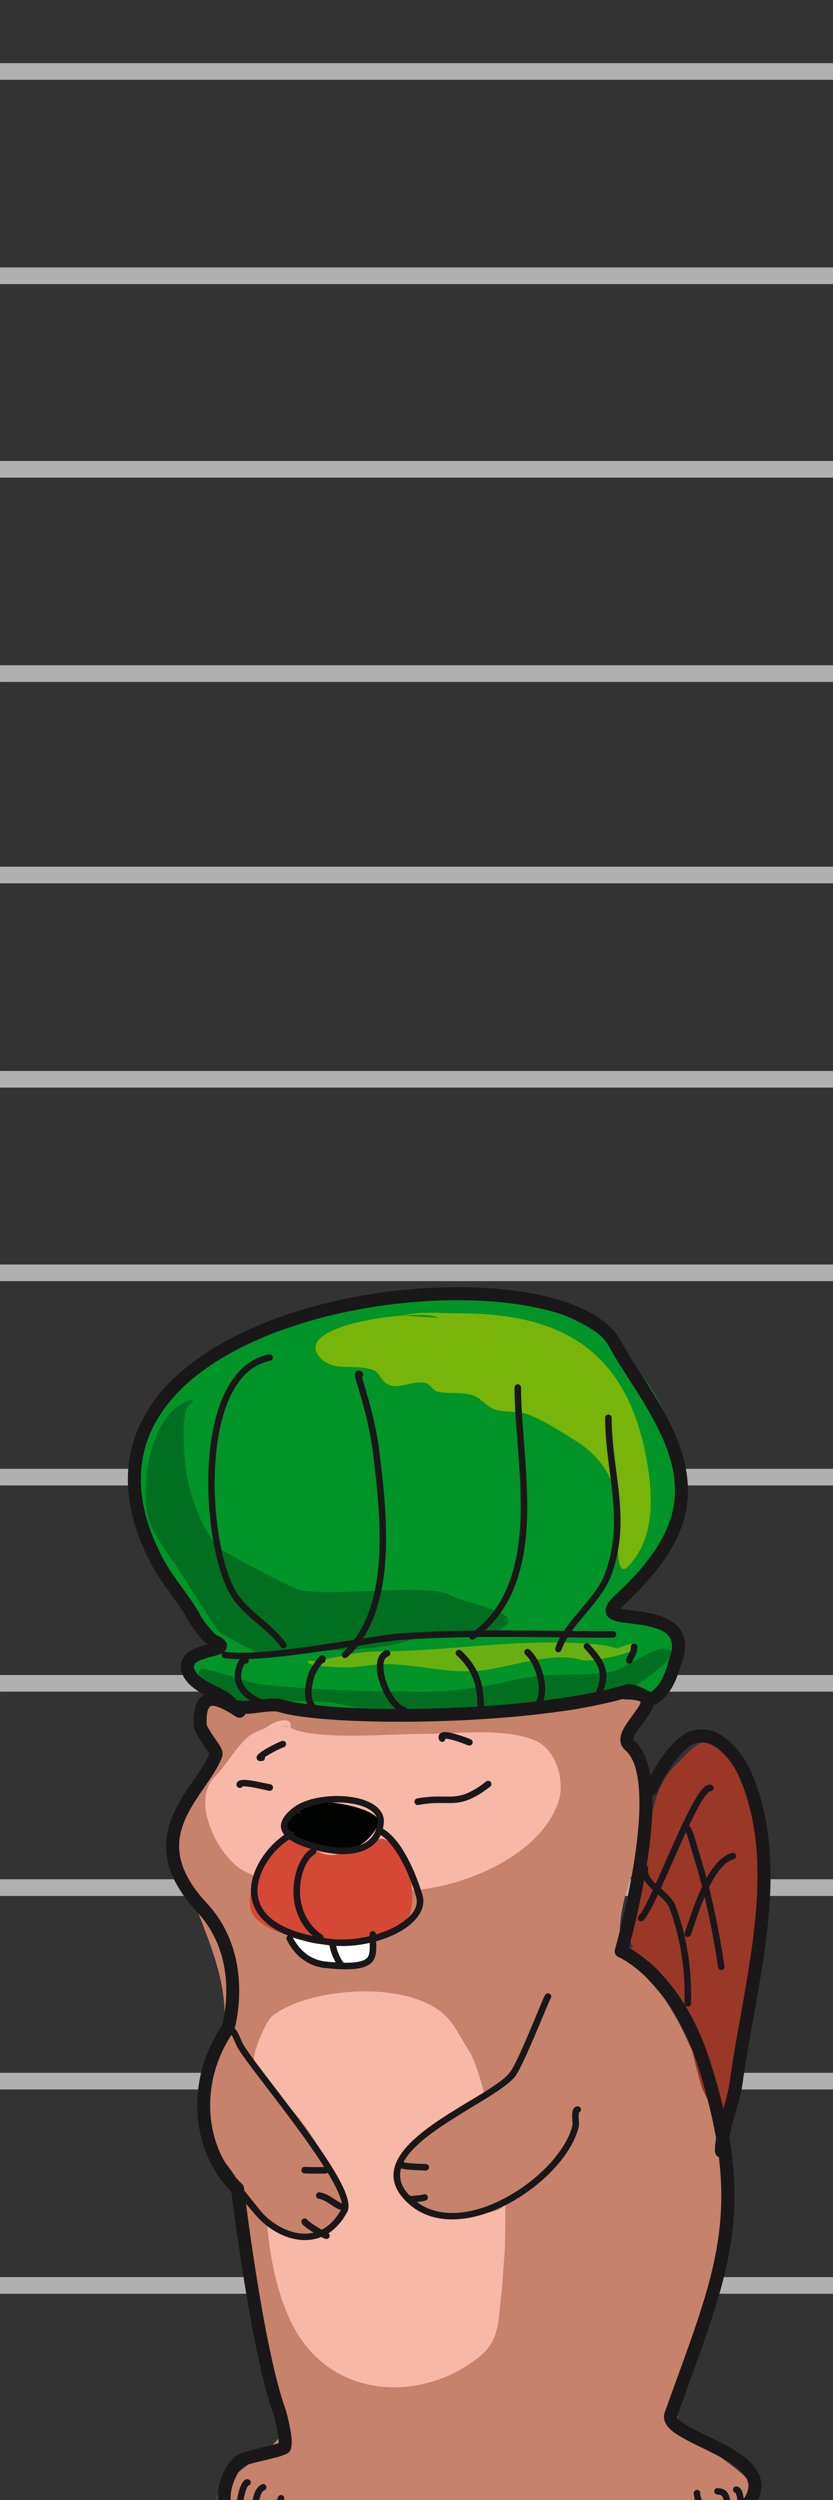 <?xml version="1.0" encoding="utf-8"?>
<svg viewBox="6700 12200 100 300" width="48.153mm" height="144.458mm" style="clip-rule:evenodd;fill-rule:evenodd;image-rendering:optimizeQuality;shape-rendering:geometricPrecision;text-rendering:geometricPrecision" xmlns="http://www.w3.org/2000/svg">
  <rect x="6700" y="12200" width="100" height="300" fill="#333333" stroke="none"/>
  <defs>
    <style type="text/css" id="style2">
   
    .fil5 {fill:#000300}
    .fil14 {fill:#007020}
    .fil18 {fill:#008DC6}
    .fil12 {fill:#009429}
    .fil16 {fill:#00B3EC}
    .fil19 {fill:#1A1719}
    .fil24 {fill:#407898}
    .fil21 {fill:#4D94BB}
    .fil15 {fill:#68B012}
    .fil13 {fill:#78B409}
    .fil8 {fill:#883223}
    .fil23 {fill:#986B98}
    .fil6 {fill:#9A3727}
    .fil25 {fill:#9E71A8}
    .fil0 {fill:#A1A3A5}
    .fil17 {fill:#A7DFF7}
    .fil20 {fill:#B192C2}
    .fil22 {fill:#C2A7CF}
    .fil3 {fill:#C6826A}
    .fil7 {fill:#D54835}
    .fil11 {fill:#DD943C}
    .fil1 {fill:#E30011}
    .fil4 {fill:#F7B8A7}
    .fil9 {fill:#FCB200}
    .fil10 {fill:#FFE040}
    .fil2 {fill:white}
    .fil26 {fill:#2B2A29;fill-rule:nonzero}
   
  </style>
  </defs>
  <line style="stroke-width: 2px; stroke: rgb(176, 176, 176);" x1="6600" y1="12208.576" x2="6700" y2="12208.576"/>
  <line style="stroke-width: 2px; stroke: rgb(176, 176, 176);" x1="6600" y1="12233.091" x2="6700" y2="12233.091"/>
  <line style="stroke-width: 2px; stroke: rgb(176, 176, 176);" x1="6600" y1="12256.315" x2="6700" y2="12256.315"/>
  <line style="stroke-width: 2px; stroke: rgb(176, 176, 176);" x1="6600" y1="12280.83" x2="6700" y2="12280.83"/>
  <line style="stroke-width: 2px; stroke: rgb(176, 176, 176);" x1="6600" y1="12305" x2="6700" y2="12305"/>
  <line style="stroke-width: 2px; stroke: rgb(176, 176, 176);" x1="6600" y1="12329.515" x2="6700" y2="12329.515"/>
  <line style="stroke-width: 2px; stroke: rgb(176, 176, 176);" x1="6600" y1="12352.739" x2="6700" y2="12352.739"/>
  <line style="stroke-width: 2px; stroke: rgb(176, 176, 176);" x1="6600" y1="12377.254" x2="6700" y2="12377.254"/>
  <line style="stroke-width: 2px; stroke: rgb(176, 176, 176);" x1="6600" y1="12402" x2="6700" y2="12402"/>
  <line style="stroke-width: 2px; stroke: rgb(176, 176, 176);" x1="6600" y1="12426.515" x2="6700" y2="12426.515"/>
  <line style="stroke-width: 2px; stroke: rgb(176, 176, 176);" x1="6600" y1="12449.739" x2="6700" y2="12449.739"/>
  <line style="stroke-width: 2px; stroke: rgb(176, 176, 176);" x1="6600" y1="12474.254" x2="6700" y2="12474.254"/>
  <line style="stroke-width: 2px; stroke: rgb(176, 176, 176);" x1="6700" y1="12208.576" x2="6800" y2="12208.576"/>
  <line style="stroke-width: 2px; stroke: rgb(176, 176, 176);" x1="6700" y1="12233.091" x2="6800" y2="12233.091"/>
  <line style="stroke-width: 2px; stroke: rgb(176, 176, 176);" x1="6700" y1="12256.315" x2="6800" y2="12256.315"/>
  <line style="stroke-width: 2px; stroke: rgb(176, 176, 176);" x1="6700" y1="12280.83" x2="6800" y2="12280.83"/>
  <line style="stroke-width: 2px; stroke: rgb(176, 176, 176);" x1="6700" y1="12305" x2="6800" y2="12305"/>
  <line style="stroke-width: 2px; stroke: rgb(176, 176, 176);" x1="6700" y1="12329.515" x2="6800" y2="12329.515"/>
  <line style="stroke-width: 2px; stroke: rgb(176, 176, 176);" x1="6700" y1="12352.739" x2="6800" y2="12352.739"/>
  <line style="stroke-width: 2px; stroke: rgb(176, 176, 176);" x1="6700" y1="12377.254" x2="6800" y2="12377.254"/>
  <line style="stroke-width: 2px; stroke: rgb(176, 176, 176);" x1="6700" y1="12402" x2="6800" y2="12402"/>
  <line style="stroke-width: 2px; stroke: rgb(176, 176, 176);" x1="6700" y1="12426.515" x2="6800" y2="12426.515"/>
  <line style="stroke-width: 2px; stroke: rgb(176, 176, 176);" x1="6700" y1="12449.739" x2="6800" y2="12449.739"/>
  <line style="stroke-width: 2px; stroke: rgb(176, 176, 176);" x1="6700" y1="12474.254" x2="6800" y2="12474.254"/>
  <line style="stroke-width: 2px; stroke: rgb(176, 176, 176);" x1="6800" y1="12208.576" x2="6900" y2="12208.576"/>
  <line style="stroke-width: 2px; stroke: rgb(176, 176, 176);" x1="6800" y1="12233.091" x2="6900" y2="12233.091"/>
  <line style="stroke-width: 2px; stroke: rgb(176, 176, 176);" x1="6800" y1="12256.315" x2="6900" y2="12256.315"/>
  <line style="stroke-width: 2px; stroke: rgb(176, 176, 176);" x1="6800" y1="12280.83" x2="6900" y2="12280.83"/>
  <line style="stroke-width: 2px; stroke: rgb(176, 176, 176);" x1="6800" y1="12305" x2="6900" y2="12305"/>
  <line style="stroke-width: 2px; stroke: rgb(176, 176, 176);" x1="6800" y1="12329.515" x2="6900" y2="12329.515"/>
  <line style="stroke-width: 2px; stroke: rgb(176, 176, 176);" x1="6800" y1="12352.739" x2="6900" y2="12352.739"/>
  <line style="stroke-width: 2px; stroke: rgb(176, 176, 176);" x1="6800" y1="12377.254" x2="6900" y2="12377.254"/>
  <line style="stroke-width: 2px; stroke: rgb(176, 176, 176);" x1="6800" y1="12402" x2="6900" y2="12402"/>
  <line style="stroke-width: 2px; stroke: rgb(176, 176, 176);" x1="6800" y1="12426.515" x2="6900" y2="12426.515"/>
  <line style="stroke-width: 2px; stroke: rgb(176, 176, 176);" x1="6800" y1="12449.739" x2="6900" y2="12449.739"/>
  <line style="stroke-width: 2px; stroke: rgb(176, 176, 176);" x1="6800" y1="12474.254" x2="6900" y2="12474.254"/>
  <g id="g2125" transform="matrix(0.023, 0, 0, 0.023, 6524.224, 12207.74)">
    <path class="fil3" d="m 8924,8523 c -85,13 -179,-63 -203,58 -18,91 36,204 16,284 -39,156 -216,253 -154,502 82,325 299,626 211,979 -67,268 -95,380 -41,509 29,69 123,129 154,252 43,173 53,388 73,567 23,207 115,413 154,607 33,167 -457,337 -340,454 111,111 416,40 559,40 137,0 268,89 412,65 344,-57 728,-81 1077,-81 204,0 438,32 624,32 h 16 c 358,-179 -342,-362 -308,-566 67,-401 329,-828 259,-1247 -48,-288 -160,-641 -315,-875 -63,-93 -181,-191 -227,-283 -36,-73 10,-273 40,-348 119,-298 73,-502 0,-664 -25,-56 126,-224 73,-259 -131,-88 -418,17 -559,41 -152,25 -321,-38 -469,-9 -279,56 -637,44 -907,-24 -78,-19 -145,49 -202,49 m 57,-83 z" id="path79"/>
    <path class="fil4" d="m 9159,8677 c 9,-68 -88,-29 -113,-10 -31,23 -71,29 -103,54 -69,56 -119,152 -179,212 -130,130 18,416 146,489 132,75 320,73 468,82 139,8 279,31 418,22 276,-19 669,-185 761,-462 37,-109 -12,-276 -125,-321 -167,-67 -404,-33 -581,-33 -191,0 -470,30 -652,-16 -33,-8 -49,-27 -87,-27 m 47,10 z" id="path85"/>
    <path class="fil5" d="m 9210,9126 c -9,-31 -115,51 -82,117 25,50 104,40 147,54 155,52 276,17 342,-114 46,-92 -424,-173 -424,-70 m 17,13 z" id="path87"/>
    <path class="fil4" d="m 8967,10422 c -7,-49 61,-211 97,-240 187,-150 713,-192 906,1 50,50 83,124 120,180 39,58 79,221 79,221 0,0 -512,251 -432,490 39,118 133,161 327,144 64,-6 131,-1 189,-29 10,-6 27,-22 27,-22 v 43 c 0,75 0,149 -5,223 -6,69 -8,138 -17,207 -15,121 -5,229 -108,315 -293,243 -773,237 -979,-158 -121,-233 -134,-538 -134,-538 105,167 520,34 395,-174 -23,-38 -46,-64 -65,-103 -76,-152 -139,-253 -261,-375 -26,-26 -153,-165 -139,-185 z" id="path89"/>
    <path class="fil7" d="m 9156,9259 c -99,-38 -254,273 -198,386 85,169 747,238 821,13 43,-127 0,-334 -133,-400 -3,-1 -17,-1 -20,0 -78,26 -130,62 -220,80 -95,19 -135,-47 -214,-74 -10,-3 -47,-4 -47,-13 m 11,8 z" id="path99"/>
    <path class="fil6" d="m 10948,9820 c -50,-37 30,-268 46,-326 61,-223 7,-453 174,-620 91,-91 163,-196 291,-68 250,249 115,1080 81,1383 -16,140 -35,286 -81,422 -14,43 -24,96 -31,142 -3,21 -12,83 -12,62 0,-89 -84,-182 -112,-266 -68,-206 -118,-695 -415,-695 m 59,-34 z" id="path103"/>
    <path class="fil2" d="m 9158,9777 c -10,-22 26,40 31,50 20,40 57,54 95,73 37,19 79,16 120,16 53,0 104,11 150,-24 21,-15 31,-65 37,-88 6,-21 -24,-15 -37,-14 -35,2 -68,11 -103,14 -83,6 -151,10 -228,-16 -16,-5 -51,-11 -61,-22 m -4,11 z" id="path113"/>
    <g id="_876275936">
      <path class="fil12" d="m 8829,8236 c -124,5 -280,177 -105,265 124,62 403,37 546,55 500,62 1172,62 1620,-72 69,-21 172,39 204,8 51,-50 101,-209 72,-267 -32,-66 -167,-119 -231,-127 -17,-2 -124,0 -110,-27 59,-120 223,-244 286,-370 109,-217 95,-478 -11,-689 -297,-595 -976,-671 -1576,-551 -130,26 -253,96 -381,132 -277,79 -644,221 -772,507 -151,341 53,675 254,943 56,75 156,147 193,221 2,3 -1,5 5,5 m 6,-33 z" id="path154"/>
      <path class="fil13" d="m 9929,6539 c -64,-50 -767,27 -620,203 72,87 191,31 286,72 27,11 36,49 61,66 63,42 143,-19 209,0 26,7 34,37 61,44 57,14 118,1 176,17 49,13 71,52 111,71 52,26 121,9 176,28 77,25 185,95 254,138 151,94 226,225 226,407 0,31 -23,326 49,254 146,-146 133,-376 99,-562 -99,-550 -424,-761 -970,-761 -99,0 -207,-13 -303,11 m 185,12 z" id="path156"/>
      <path class="fil14" d="m 8654,6964 c -219,47 -275,411 -244,594 12,74 90,190 138,254 32,42 225,363 248,374 51,26 107,60 154,83 75,38 175,6 254,6 203,0 409,3 601,-61 146,-49 362,46 479,-72 71,-71 -211,-112 -286,-154 -122,-68 -597,7 -789,-28 -38,-7 -410,-203 -430,-226 -85,-99 -150,-275 -165,-397 -7,-53 -36,-318 22,-347 m 18,-26 z" id="path158"/>
      <path class="fil14" d="m 8760,8496 c 9,-25 -116,-80 -74,-122 19,-20 256,71 314,77 284,31 585,39 871,39 186,0 362,-42 540,-78 101,-20 364,-2 447,-33 51,-19 222,-136 275,-110 72,36 -180,193 -187,199 -163,121 -431,137 -629,137 -197,0 -397,11 -595,11 -116,0 -218,-50 -331,-66 -186,-26 -370,6 -551,6 m -80,-60 z" id="path160"/>
      <path class="fil15" d="m 10801,8248 c -396,-48 -796,32 -1195,32 -108,0 -208,32 -314,50 -15,2 -44,-10 -44,5 0,23 177,28 193,28 73,0 143,-17 215,-17 164,0 331,53 502,33 142,-17 379,-101 518,-55 47,16 292,-37 292,-71 0,-36 -71,1 -105,11 m -62,-16 z" id="path162"/>
    </g>
    <g id="_876300192">
      <path class="fil19" d="m 8725,8243 c -15,4 -31,8 -46,14 -43,15 -79,40 -89,76 -6,17 -6,37 3,61 20,56 78,93 135,122 24,12 48,22 66,33 5,4 10,7 15,11 l 1,1 c 1,5 4,10 8,14 5,8 13,13 21,15 27,14 63,17 103,15 36,-3 76,-10 110,-12 18,-1 35,-1 47,3 226,70 1102,75 1645,-33 65,-13 126,-28 180,-44 7,-2 15,1 23,4 15,7 31,15 46,22 17,8 33,13 46,14 15,1 28,-2 40,-11 84,-61 105,-163 122,-210 23,-63 21,-110 6,-146 -22,-55 -76,-86 -139,-104 -54,-15 -115,-20 -160,-26 -10,-2 -20,-3 -28,-5 3,-4 7,-8 10,-11 108,-101 249,-244 311,-420 67,-187 21,-369 -61,-536 -79,-160 -190,-305 -256,-429 -64,-120 -233,-205 -459,-248 -325,-62 -769,-40 -1165,72 -401,113 -753,318 -889,615 -92,202 -88,446 66,734 56,103 140,192 194,294 10,18 42,64 71,94 8,8 16,16 23,21 z m 2317,248 c 68,-51 81,-137 95,-176 15,-42 17,-73 7,-97 -14,-36 -53,-53 -95,-64 -60,-17 -129,-20 -172,-28 -28,-5 -48,-14 -58,-23 -14,-13 -18,-30 -15,-48 4,-20 24,-44 39,-59 102,-94 235,-228 294,-393 61,-169 16,-332 -58,-483 -78,-159 -189,-304 -255,-427 -57,-106 -211,-175 -412,-213 -316,-60 -748,-38 -1134,70 -442,125 -826,361 -891,723 -27,154 3,330 110,529 56,103 140,192 194,294 7,13 29,43 50,68 12,13 23,26 31,30 24,11 38,21 44,29 8,10 10,19 10,28 0,14 -8,31 -32,42 -22,10 -69,17 -107,33 -13,6 -27,13 -32,24 -2,6 -1,13 2,21 8,23 26,39 47,53 27,18 57,32 84,45 25,13 48,25 63,38 9,8 17,16 22,25 7,3 16,4 26,5 21,2 44,0 68,-3 57,-6 116,-14 153,-3 220,69 1079,72 1611,-35 63,-12 121,-27 173,-42 15,-5 31,-4 48,0 17,4 37,13 55,22 9,5 18,10 27,13 2,1 6,2 8,2 z" id="path397"/>
      <path class="fil19" d="m 8814,8315 c 220,29 756,-84 927,-96 365,-25 735,-11 1101,-11 10,0 17,-8 17,-17 0,-10 -7,-17 -17,-17 -367,0 -737,-14 -1104,11 -169,12 -702,125 -919,97 -10,-2 -18,5 -19,14 -2,10 5,18 14,19 z" id="path399"/>
      <path class="fil19" d="m 9046,6730 c -167,34 -259,205 -296,417 -55,310 7,704 103,850 35,53 81,94 129,134 45,39 91,77 126,126 5,8 16,9 23,4 8,-6 10,-16 4,-24 -36,-51 -84,-91 -131,-132 -45,-38 -90,-77 -123,-127 -93,-141 -151,-524 -98,-825 35,-196 115,-358 270,-390 9,-2 15,-11 13,-20 -2,-9 -11,-15 -20,-13 z" id="path401"/>
      <path class="fil19" d="m 9532,6849 c 1,-1 1,-1 2,-2 6,-7 6,-18 -1,-24 -11,-10 -19,-10 -24,-8 -7,2 -15,8 -14,22 0,17 16,62 22,82 31,106 59,216 72,325 22,181 54,436 20,663 -23,148 -74,284 -177,378 -7,6 -8,17 -1,24 6,6 17,7 24,1 108,-99 163,-242 187,-398 35,-230 3,-489 -19,-672 -13,-111 -42,-223 -73,-330 -4,-13 -13,-44 -18,-61 z" id="path403"/>
      <path class="fil19" d="m 10118,8215 c 203,-144 265,-375 275,-620 9,-240 -31,-495 -31,-692 0,-9 -7,-17 -17,-17 -9,0 -17,8 -17,17 0,197 40,451 31,691 -10,234 -67,456 -260,594 -8,5 -10,16 -4,23 5,8 16,10 23,4 z" id="path405"/>
      <path class="fil19" d="m 10573,8272 c 23,-68 75,-128 126,-189 54,-64 108,-129 135,-203 53,-148 53,-282 40,-416 -13,-132 -39,-262 -39,-403 0,-9 -8,-17 -17,-17 -9,0 -17,8 -17,17 0,142 26,274 39,406 13,129 13,259 -38,402 -25,70 -77,131 -129,192 -54,64 -107,128 -132,200 -3,9 1,19 10,22 9,3 19,-2 22,-11 z" id="path407"/>
      <path class="fil19" d="m 8920,8344 h 3 c 9,1 17,-6 18,-15 1,-10 -6,-18 -15,-19 -9,-1 -14,-1 -19,1 -6,2 -12,6 -19,18 -22,43 -25,80 -16,113 9,33 31,61 61,84 57,42 142,66 213,66 9,0 17,-8 17,-17 0,-10 -8,-17 -17,-17 -65,0 -141,-21 -192,-59 -24,-18 -42,-40 -49,-66 -8,-25 -4,-55 13,-87 1,-1 1,-2 2,-2 z" id="path409"/>
      <path class="fil19" d="m 9325,8341 c 7,0 13,-5 15,-11 5,-12 1,-19 0,-22 -3,-4 -6,-6 -10,-7 -4,-1 -9,-2 -15,2 -4,2 -12,10 -20,21 -17,22 -39,58 -44,77 -11,35 -19,73 -16,108 2,25 9,48 24,66 16,20 41,34 78,39 10,1 18,-5 19,-14 2,-10 -5,-18 -14,-20 -27,-3 -45,-12 -57,-26 -11,-14 -16,-32 -16,-52 -2,-29 6,-62 14,-92 5,-16 25,-47 39,-65 1,-2 2,-3 3,-4 z" id="path411"/>
      <path class="fil19" d="m 9658,8273 c -19,7 -32,20 -40,38 -10,23 -11,56 -4,91 9,49 33,104 62,144 22,29 47,49 71,56 9,3 18,-2 21,-11 3,-9 -3,-19 -12,-21 -15,-5 -30,-17 -44,-33 -23,-27 -43,-65 -55,-103 -10,-32 -15,-63 -13,-88 2,-19 8,-35 24,-40 9,-3 14,-13 11,-21 -3,-9 -12,-14 -21,-12 z" id="path413"/>
      <path class="fil19" d="m 10026,8300 c 97,90 109,175 109,297 0,10 7,17 17,17 9,0 17,-7 17,-17 0,-132 -15,-224 -120,-322 -7,-6 -17,-5 -24,1 -6,7 -6,18 1,24 z" id="path415"/>
      <path class="fil19" d="m 10385,8297 c 34,29 63,98 69,160 3,38 -2,74 -23,94 -7,6 -8,17 -1,24 6,7 17,7 24,1 28,-27 38,-73 33,-123 -6,-70 -41,-149 -80,-182 -7,-6 -18,-6 -24,1 -6,8 -5,18 2,25 z" id="path417"/>
      <path class="fil19" d="m 10694,8265 c 43,47 72,83 78,127 4,28 -2,59 -18,97 -4,9 0,19 9,22 8,4 18,0 22,-9 20,-45 25,-82 21,-115 -7,-49 -38,-92 -88,-145 -6,-7 -17,-7 -24,-1 -7,7 -7,18 0,24 z" id="path419"/>
      <path class="fil19" d="m 10935,8255 c -1,32 -6,23 -24,64 -3,9 1,19 9,23 9,4 19,0 23,-9 21,-49 24,-39 26,-77 0,-10 -7,-17 -16,-18 -10,0 -18,7 -18,17 z" id="path421"/>
    </g>
    <g id="_876305408">
      <path class="fil19" d="m 10987,8543 c -1,2 -3,9 -5,13 -4,9 -11,19 -18,29 -26,38 -61,80 -75,115 -15,38 -11,71 19,97 21,18 36,45 47,77 19,56 25,128 25,207 -3,320 -128,754 -128,754 -4,16 4,34 20,40 0,0 269,116 410,558 250,780 90,1090 -169,1814 -11,28 -4,56 19,82 33,38 112,75 196,116 57,28 115,57 159,92 36,29 63,60 62,100 -2,35 -25,73 -73,119 -9,1 -52,6 -95,7 -145,2 -385,-5 -476,12 -271,50 -1676,-1 -2026,-21 -26,-1 -32,-26 -33,-54 -1,-38 11,-82 30,-118 11,-22 24,-40 38,-51 9,-6 32,-12 59,-19 48,-12 108,-25 141,-36 13,-5 24,-9 30,-13 7,-5 12,-11 14,-16 6,-11 9,-35 6,-66 -6,-52 -24,-128 -33,-152 -117,-328 -215,-1150 -215,-1150 -1,-8 -4,-15 -10,-20 -211,-205 -216,-548 -47,-791 2,-3 4,-6 5,-9 0,0 119,-385 -143,-667 -98,-105 -138,-197 -143,-279 -5,-82 25,-154 63,-220 57,-98 132,-183 161,-264 2,-7 3,-16 1,-27 -2,-10 -9,-24 -19,-39 -14,-22 -35,-50 -50,-76 -7,-11 -13,-21 -13,-29 -1,-34 1,-59 8,-76 4,-9 8,-15 15,-17 11,-4 24,0 38,5 31,11 65,33 92,50 16,10 37,6 47,-10 10,-16 5,-37 -11,-47 -31,-20 -69,-44 -104,-57 -31,-11 -60,-14 -84,-6 -38,13 -73,55 -69,160 0,12 4,26 11,42 12,25 34,55 52,81 7,11 15,25 19,31 -30,75 -100,154 -152,245 -45,77 -79,162 -73,257 5,95 49,202 161,323 220,236 141,553 129,595 -182,266 -174,637 50,865 13,102 107,844 217,1153 8,21 24,90 29,137 1,6 1,15 1,21 -27,10 -82,21 -129,33 -42,11 -79,23 -93,33 -44,31 -84,110 -94,183 -12,86 18,159 95,163 352,20 1769,70 2042,20 101,-19 393,-6 520,-13 26,-2 45,-4 57,-7 12,-3 19,-8 23,-12 78,-73 103,-136 98,-189 -3,-34 -18,-65 -42,-94 -31,-37 -78,-70 -131,-99 -81,-45 -174,-82 -230,-119 -13,-9 -23,-16 -30,-25 -4,-5 -8,-9 -6,-14 265,-741 426,-1059 170,-1858 -125,-390 -346,-543 -422,-586 27,-101 120,-465 123,-744 0,-88 -8,-168 -29,-229 -15,-46 -37,-83 -67,-108 -5,-4 -4,-9 -2,-14 2,-6 5,-13 8,-19 16,-28 42,-59 62,-88 15,-21 27,-41 32,-59 5,-19 4,-36 -3,-50 -6,-15 -18,-28 -40,-37 -21,-10 -54,-16 -104,-16 -19,0 -34,16 -34,34 0,19 15,34 34,34 31,0 53,3 69,7 5,1 10,4 13,6 z" id="path439"/>
      <g id="g443">
        <path class="fil19" d="m 9646,9168 c 2,-45 -30,-81 -81,-104 -64,-29 -159,-37 -245,-24 -58,9 -111,27 -148,56 -48,37 -66,72 -63,101 2,19 12,37 31,53 23,21 61,40 109,55 243,78 391,9 397,-137 z m -34,-1 c -3,61 -35,104 -93,124 -61,21 -150,17 -259,-18 -36,-12 -66,-25 -87,-40 -17,-12 -28,-24 -30,-39 -1,-10 2,-20 9,-30 8,-13 22,-27 41,-41 71,-55 212,-68 313,-44 32,8 60,20 79,36 17,14 28,31 27,52 z" id="path441"/>
      </g>
      <g id="g447">
        <path class="fil19" d="m 9154,9220 c -65,34 -139,109 -176,195 -26,59 -35,123 -14,183 33,96 144,184 398,215 139,17 299,-23 396,-89 70,-48 107,-109 90,-172 -15,-51 -47,-142 -93,-220 -31,-54 -70,-101 -113,-127 -8,-4 -19,-2 -23,7 -5,8 -2,18 6,23 39,23 72,66 101,114 44,75 75,163 89,213 14,49 -20,96 -76,133 -91,62 -243,100 -373,84 -234,-29 -340,-104 -370,-192 -18,-52 -9,-107 13,-158 34,-79 101,-148 161,-178 8,-5 11,-15 7,-23 -4,-9 -14,-12 -23,-8 z" id="path445"/>
      </g>
      <g id="g451">
        <path class="fil19" d="m 9268,9309 c -37,20 -73,79 -87,152 -21,106 2,243 124,326 8,5 19,3 24,-4 5,-8 3,-19 -4,-24 -109,-75 -129,-197 -111,-292 12,-61 39,-111 70,-128 8,-5 12,-15 7,-23 -4,-9 -15,-12 -23,-7 z" id="path449"/>
      </g>
      <g id="g455">
        <path class="fil19" d="m 9138,9780 v 1 c 9,20 65,138 205,151 86,9 144,8 181,-1 29,-6 48,-17 60,-30 13,-15 19,-32 21,-53 3,-25 0,-57 0,-92 0,-9 -8,-17 -17,-17 -10,0 -17,8 -17,17 0,29 2,54 1,77 -1,18 -3,33 -13,45 -11,12 -30,19 -60,23 -36,5 -85,4 -153,-3 -121,-11 -169,-114 -177,-130 -11,-27 -35,2 -32,9 0,1 0,2 1,3 z m 27,3 z m 1,0 z m 3,-15 c 1,2 1,5 0,7 1,-1 1,-4 0,-7 z" id="path453"/>
      </g>
      <g id="g459">
        <path class="fil19" d="m 9397,9815 c 2,-5 2,-12 -2,-17 -6,-10 -14,-10 -18,-9 -4,0 -17,6 -15,23 1,13 10,47 25,76 10,22 23,40 36,48 8,4 19,2 24,-6 4,-9 2,-19 -7,-24 -8,-5 -16,-18 -23,-33 -10,-20 -18,-44 -20,-58 z" id="path457"/>
      </g>
      <path class="fil19" d="m 9826,9081 c 63,-13 107,-10 148,-10 66,1 123,-5 227,-86 7,-5 8,-16 3,-24 -6,-7 -17,-8 -24,-3 -94,74 -146,80 -206,79 -42,0 -89,-3 -155,10 -9,2 -15,11 -13,20 2,10 11,16 20,14 z" id="path461"/>
      <path class="fil19" d="m 8908,8984 c 3,0 9,-1 14,0 39,2 106,19 125,23 10,1 19,-5 20,-14 2,-9 -4,-18 -13,-20 -20,-3 -90,-21 -130,-23 -17,-1 -29,1 -36,6 -7,4 -11,10 -11,18 -1,9 6,17 15,18 7,1 13,-2 16,-8 z" id="path463"/>
      <path class="fil19" d="m 9967,8735 c 3,0 7,0 10,1 33,4 84,24 109,34 9,3 19,-1 22,-10 4,-8 0,-18 -9,-22 -32,-13 -103,-38 -135,-38 -17,1 -27,8 -30,16 -3,6 -4,15 1,26 4,8 14,12 23,8 6,-3 9,-9 9,-15 z" id="path465"/>
      <path class="fil19" d="m 9025,8832 c 2,-2 4,-3 6,-5 27,-17 71,-40 93,-48 9,-3 14,-13 11,-22 -3,-8 -13,-13 -22,-10 -24,9 -71,33 -100,52 -15,10 -26,19 -28,24 -5,7 -4,13 -2,18 2,4 5,8 12,10 3,1 8,2 17,0 9,-1 15,-10 13,-19 z" id="path467"/>
      <path class="fil19" d="m 10664,10685 c 6,-2 11,-8 11,-15 0,-10 -8,-17 -17,-17 -14,0 -25,10 -28,30 -2,14 -1,34 0,50 1,6 1,14 1,16 -14,64 -57,134 -116,200 -91,100 -221,189 -353,233 -144,47 -290,40 -388,-70 -25,-28 -39,-55 -42,-83 -10,-65 36,-127 103,-187 92,-81 225,-156 332,-222 73,-45 134,-86 163,-121 41,-52 160,-353 184,-404 1,-1 1,-2 1,-3 3,-3 5,-7 5,-12 0,-7 -4,-10 -6,-12 -4,-4 -10,-6 -17,-4 -1,1 -4,2 -6,4 -1,1 -4,5 -8,12 -23,50 -139,347 -180,397 -26,34 -85,72 -154,115 -108,66 -243,142 -336,225 -66,58 -111,120 -116,183 -4,44 11,89 52,135 107,120 267,130 423,79 138,-45 274,-138 368,-242 64,-71 109,-147 124,-217 1,-5 0,-20 -1,-38 -1,-10 1,-26 1,-32 z m -172,-591 c 2,2 4,3 7,3 -3,0 -5,-1 -7,-3 z m -5,-8 z m -1,-2 v 0 1 c 0,-1 0,-1 0,-1 z m 0,-1 v 1 z m 0,0 v -1 c 0,0 0,0 0,1 z" id="path469"/>
      <path class="fil19" d="m 8882,11049 c -1,-9 -8,-15 -17,-15 -9,0 -14,4 -16,11 -1,3 -2,10 2,18 13,25 119,152 139,172 77,81 187,131 287,112 68,-12 131,-56 178,-143 9,-17 9,-42 -1,-75 -12,-41 -40,-96 -78,-157 -142,-231 -422,-563 -466,-646 -10,-18 -19,-48 -34,-69 -13,-19 -30,-31 -51,-31 -9,0 -17,8 -17,18 0,9 8,16 18,16 5,0 9,2 13,6 6,5 11,12 15,20 11,19 18,42 26,56 44,83 325,416 467,648 36,58 63,110 75,149 6,21 9,38 3,49 -41,76 -95,115 -154,126 -90,17 -188,-30 -257,-102 -17,-19 -119,-148 -132,-163 z m -11,18 c -1,0 -3,1 -5,1 2,0 4,-1 5,-1 z" id="path471"/>
      <path class="fil19" d="m 11076,9002 c 4,-9 17,-35 21,-41 18,-35 55,-95 97,-142 25,-28 51,-52 78,-60 40,-12 78,0 110,23 57,39 100,108 121,158 103,240 107,508 77,777 -30,275 -94,551 -128,803 -16,119 -78,252 -78,367 0,19 15,34 34,34 18,0 34,-15 34,-34 0,-113 62,-241 77,-358 34,-252 99,-530 129,-805 31,-281 25,-560 -83,-811 -25,-59 -77,-140 -144,-187 -50,-35 -108,-51 -170,-32 -35,11 -73,42 -108,80 -46,51 -86,117 -106,155 -5,8 -18,34 -24,46 -3,8 -4,14 -5,16 -1,17 7,27 13,31 8,6 22,15 41,2 8,-6 13,-14 14,-22 z m -29,-40 c -6,-1 -13,-1 -22,4 7,-4 14,-5 22,-4 z" id="path473"/>
      <path class="fil19" d="m 8913,12760 c 0,0 -1,-5 -2,-8 -1,-11 0,-26 2,-42 4,-25 11,-52 19,-69 2,-3 5,-7 6,-9 7,-1 12,-6 13,-13 2,-10 -4,-18 -14,-20 -6,-1 -13,0 -20,6 -6,5 -14,17 -20,33 -12,30 -21,78 -20,109 0,18 6,31 12,38 7,6 18,6 25,-1 6,-7 6,-17 -1,-24 z" id="path475"/>
      <path class="fil19" d="m 9010,12625 c -19,8 -32,26 -40,48 -10,27 -12,60 -18,79 -2,9 3,19 12,21 9,2 19,-3 21,-12 5,-19 8,-51 17,-76 4,-13 10,-24 21,-29 8,-3 12,-13 9,-22 -4,-8 -14,-13 -22,-9 z" id="path477"/>
      <path class="fil19" d="m 9093,12693 c -3,10 -9,20 -13,30 -6,12 -10,25 -10,39 0,9 8,17 17,17 9,0 17,-8 17,-17 0,-9 3,-17 7,-25 5,-11 11,-22 14,-33 4,-9 -1,-19 -10,-22 -9,-3 -19,2 -22,11 z" id="path479"/>
      <path class="fil19" d="m 11297,12675 c 2,-9 -3,-18 -12,-20 -9,-2 -18,3 -21,12 -2,8 1,26 8,46 13,38 40,92 47,112 3,9 13,14 22,11 9,-4 13,-13 10,-22 -7,-20 -34,-74 -47,-112 -3,-7 -5,-14 -6,-20 -1,-2 -1,-6 -1,-7 z" id="path481"/>
      <path class="fil19" d="m 11387,12679 c 10,0 18,2 22,6 8,7 9,17 10,27 4,19 8,38 23,52 7,6 18,6 24,-1 6,-7 6,-18 -1,-24 -5,-5 -7,-11 -9,-17 -2,-10 -3,-20 -6,-29 -3,-12 -8,-24 -17,-32 -9,-9 -23,-15 -45,-16 -9,-1 -17,6 -18,16 0,9 7,17 17,18 z" id="path483"/>
      <path class="fil19" d="m 11482,12670 c 1,2 2,6 3,8 6,17 8,41 8,52 0,10 8,17 17,17 9,0 17,-7 17,-17 0,-16 -4,-52 -13,-72 -8,-16 -20,-23 -31,-22 -9,2 -16,10 -14,20 0,7 6,12 13,14 z" id="path485"/>
      <path class="fil19" d="m 9753,10946 c -4,-3 -8,-4 -13,-3 -15,2 -16,13 -17,16 0,4 1,10 8,15 1,1 4,3 8,4 7,2 22,4 28,5 32,2 66,5 98,5 9,0 17,-8 17,-17 0,-9 -8,-17 -17,-17 -32,0 -64,-3 -95,-5 -3,-1 -12,-2 -17,-3 z m -7,30 z" id="path487"/>
      <path class="fil19" d="m 9788,11121 c -6,-5 -15,-4 -21,2 -6,5 -6,11 -6,16 1,5 6,14 20,16 18,2 76,-7 85,-11 9,-4 12,-14 8,-23 -4,-8 -14,-12 -22,-8 -6,3 -50,7 -64,8 z m 4,25 z m 1,-2 v 0 c 0,0 0,1 -1,1 v 0 c 1,0 1,-1 1,-1 z" id="path489"/>
      <path class="fil19" d="m 9249,11249 c 0,-2 -1,-4 -3,-5 -6,-7 -17,-8 -24,-2 -5,4 -11,14 -1,27 7,8 31,26 57,42 27,17 54,31 64,34 9,2 19,-4 21,-13 2,-9 -4,-18 -13,-20 -9,-3 -31,-16 -53,-30 -19,-11 -42,-29 -48,-33 z m 0,14 c -1,1 -3,3 -4,5 1,-2 3,-3 4,-5 z" id="path491"/>
      <path class="fil19" d="m 9306,11135 c 19,4 35,13 50,22 18,12 36,25 56,34 9,4 19,0 23,-8 4,-9 0,-19 -8,-23 -20,-9 -36,-21 -52,-31 -19,-12 -39,-23 -63,-27 -9,-2 -18,4 -20,14 -2,9 5,18 14,19 z" id="path493"/>
      <path class="fil19" d="m 9232,11003 c 35,2 73,1 109,1 9,0 17,-8 17,-17 0,-10 -8,-17 -17,-17 -35,0 -72,1 -107,-1 -9,-1 -18,6 -18,16 -1,9 6,17 16,18 z" id="path495"/>
      <path class="fil19" d="m 11348,9009 c 9,1 17,-5 19,-14 2,-9 -5,-18 -14,-20 -8,-1 -17,1 -27,7 -14,9 -31,30 -49,60 -68,110 -163,346 -233,495 -28,61 -51,107 -67,121 -7,7 -7,18 -1,25 7,6 17,7 24,0 15,-14 38,-53 64,-108 58,-121 138,-317 204,-446 23,-46 45,-84 63,-105 4,-5 8,-9 12,-12 2,-1 4,-3 5,-3 z" id="path497"/>
      <path class="fil19" d="m 11464,9331 c -55,14 -102,72 -140,142 -53,100 -89,226 -108,274 -3,8 1,18 10,22 9,3 19,-2 22,-10 18,-48 53,-171 106,-270 33,-61 71,-113 118,-125 9,-2 15,-12 12,-21 -2,-9 -11,-14 -20,-12 z" id="path499"/>
      <path class="fil19" d="m 10993,9408 c -8,38 11,70 40,100 19,19 42,38 63,57 18,18 35,36 42,57 59,164 82,322 77,493 0,10 7,18 17,18 9,0 17,-7 17,-17 5,-175 -19,-337 -79,-505 -14,-41 -56,-75 -93,-109 -17,-14 -32,-29 -42,-45 -8,-13 -12,-27 -9,-42 2,-9 -4,-18 -13,-20 -9,-2 -18,4 -20,13 z" id="path501"/>
      <path class="fil19" d="m 11222,9222 c 12,25 31,99 43,136 58,188 96,376 126,570 1,9 10,15 19,14 9,-1 16,-10 14,-19 -30,-196 -68,-385 -127,-575 -12,-40 -34,-121 -47,-145 -4,-8 -10,-12 -13,-14 -5,-2 -10,-2 -14,0 -3,1 -7,3 -10,7 -5,8 -3,18 5,24 1,1 2,1 4,2 z m 18,-5 z m 1,-1 v 1 z" id="path503"/>
    </g>
  </g>
</svg>